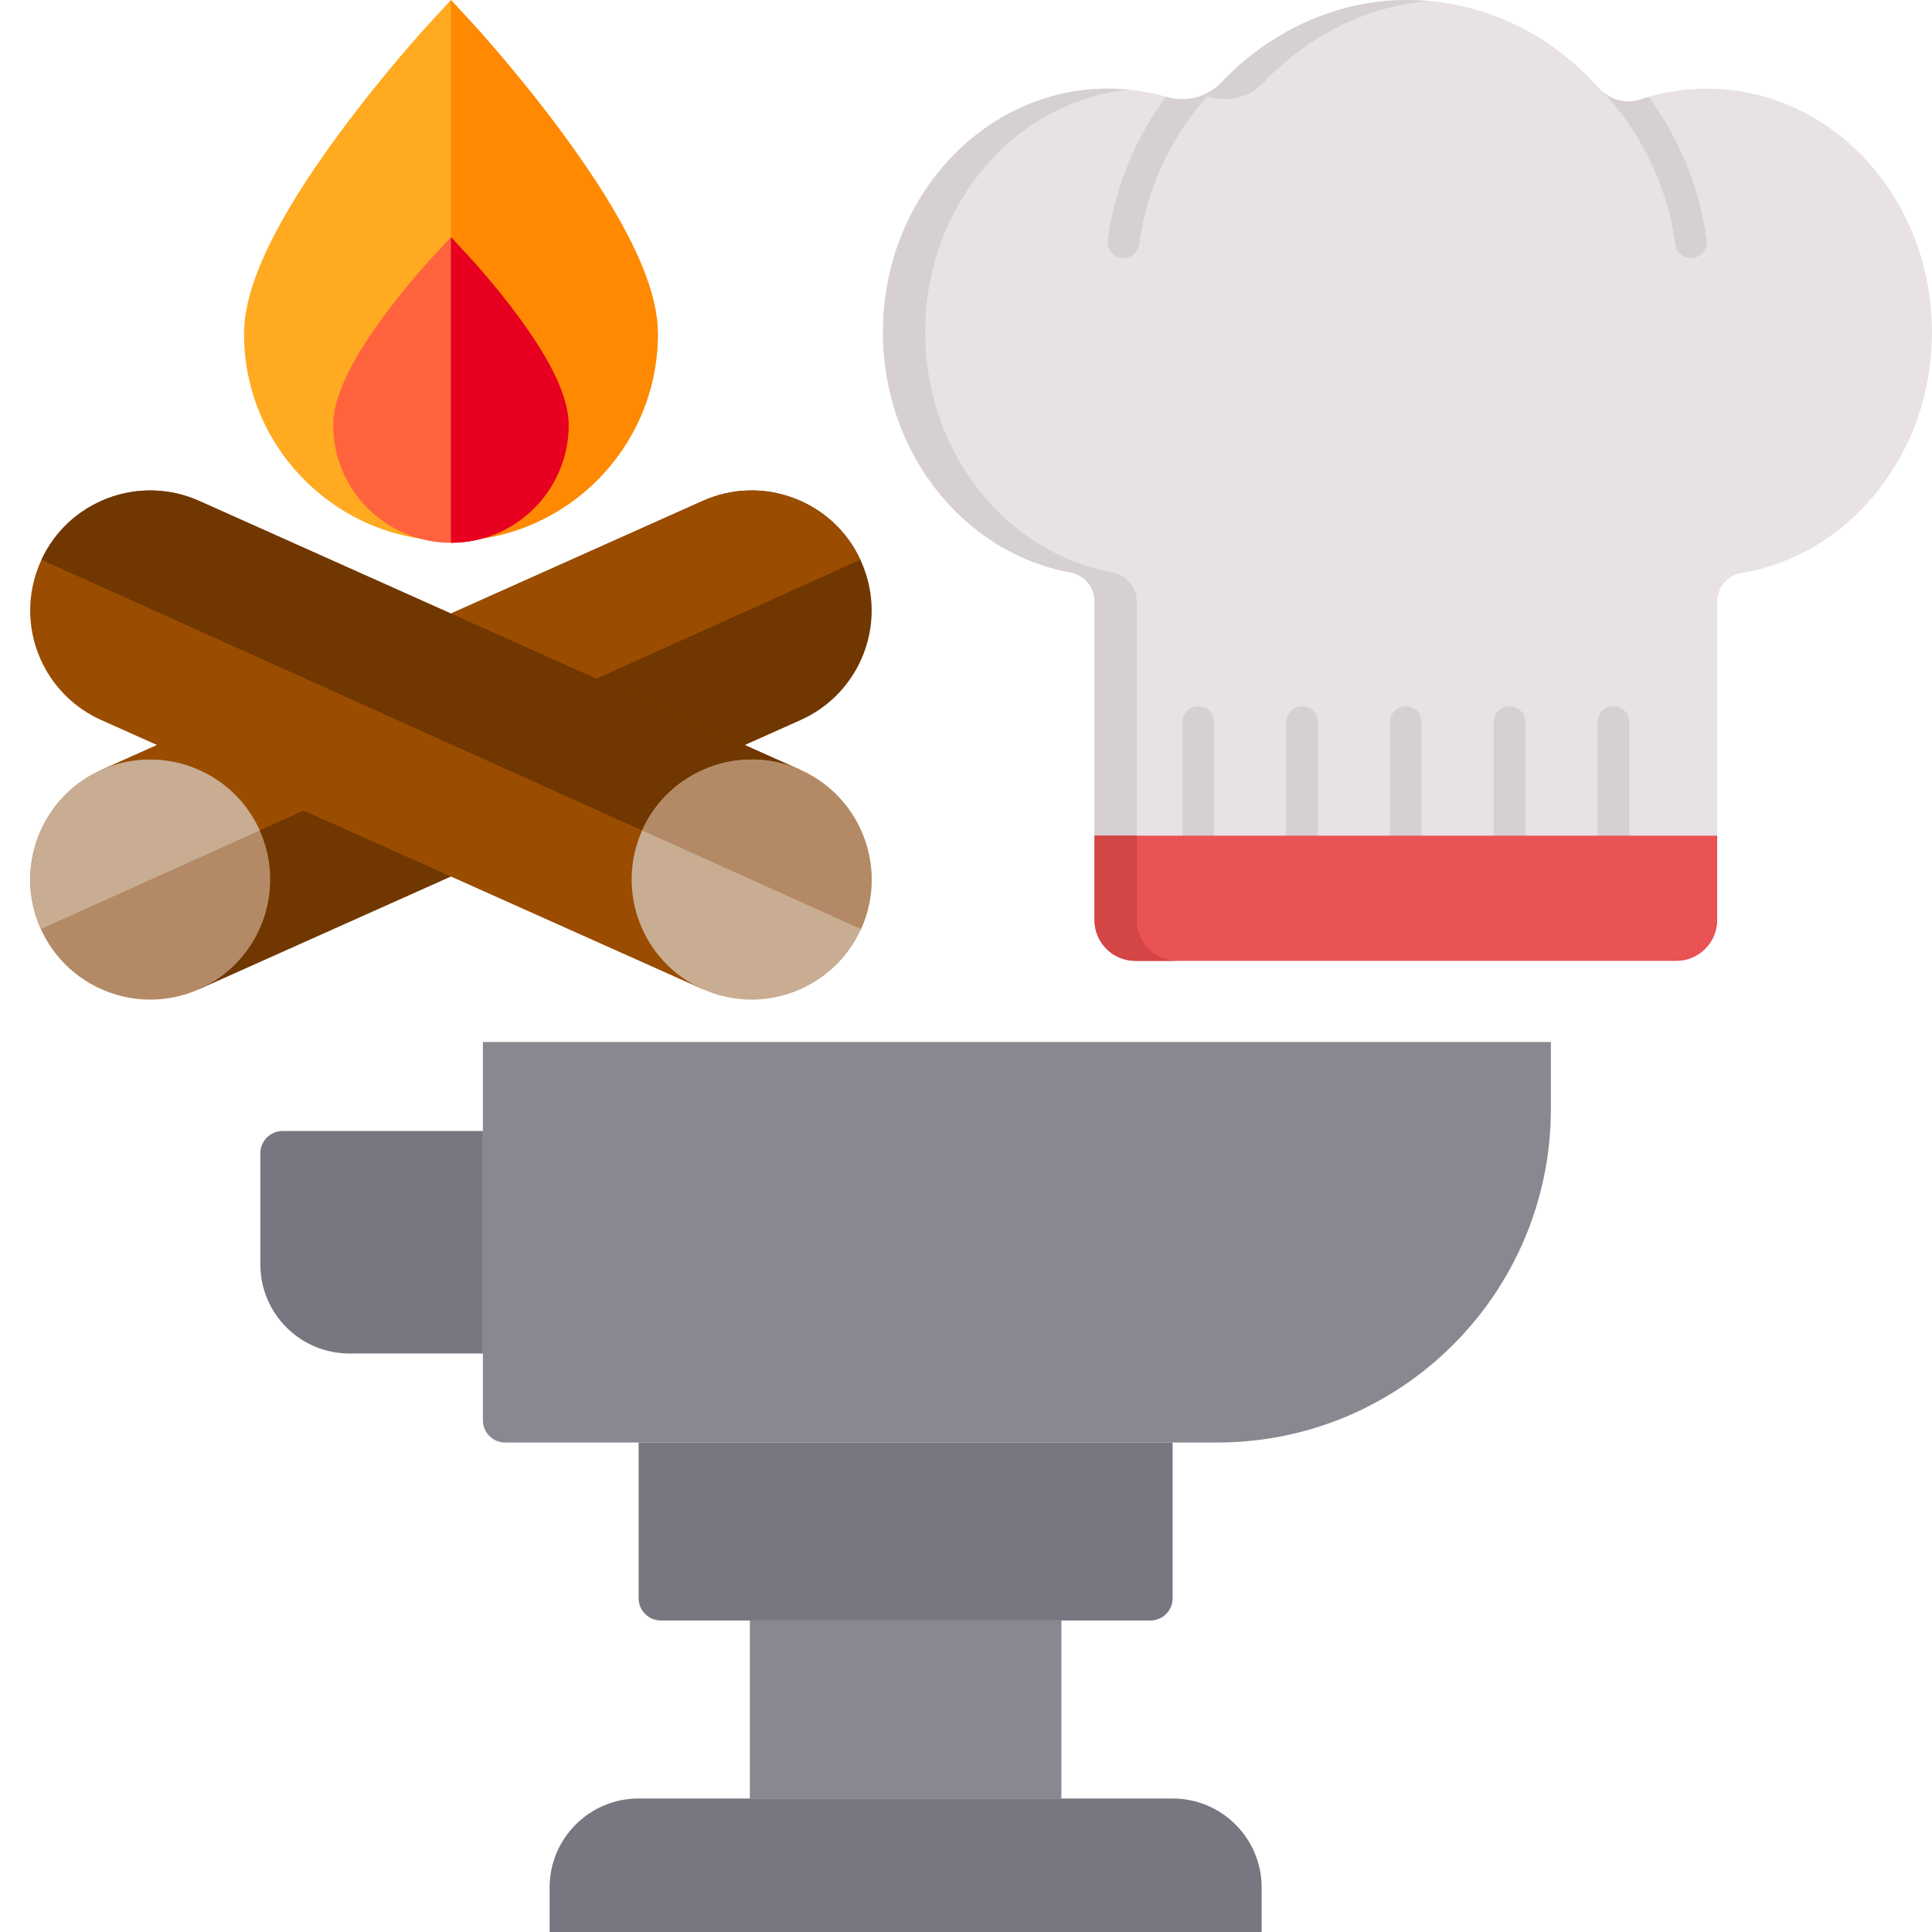 <svg xmlns="http://www.w3.org/2000/svg" viewBox="0 0 512 512" width="512" height="512">
	<style>
		tspan { white-space:pre }
		.shp0 { fill: #703700 } 
		.shp1 { fill: #9a4c00 } 
		.shp2 { fill: #b38a65 } 
		.shp3 { fill: #c8ad92 } 
		.shp4 { fill: #ffaa20 } 
		.shp5 { fill: #ff8900 } 
		.shp6 { fill: #ff633e } 
		.shp7 { fill: #e70020 } 
		.shp8 { fill: #898890 } 
		.shp9 { fill: #787680 } 
		.shp10 { fill: #e8e2e4 } 
		.shp11 { fill: #d6d0d3 } 
		.shp12 { fill: #e95353 } 
		.shp13 { fill: #d44545 } 
	</style>
	<path id="Layer" class="shp0" d="M26.82 204.07L30.47 212.22L39.83 233.14L46.46 247.96L52.8 262.13L212.17 190.82C226.13 184.58 233.68 169.27 230.13 154.42C229.68 152.53 229.04 150.63 228.22 148.8C228.15 148.65 228.08 148.49 228.01 148.34C224.5 140.81 218.31 135.04 210.53 132.07C202.59 129.05 193.95 129.29 186.19 132.76L26.82 204.07Z" />
	<path id="Layer" class="shp1" d="M26.82 204.07L30.47 212.22L39.83 233.14L228.01 148.34C224.5 140.81 218.31 135.04 210.53 132.07C202.59 129.05 193.95 129.29 186.19 132.76L26.82 204.07Z" />
	<path id="Layer" class="shp2" d="M8 233.15C8 237.49 8.89 241.88 10.77 246.09C10.79 246.13 10.81 246.17 10.83 246.21C16.13 257.94 27.73 264.91 39.86 264.91C44.19 264.91 48.59 264.02 52.8 262.13C68.81 254.97 76 236.12 68.84 220.11C68.84 220.1 68.83 220.08 68.83 220.07C61.65 204.09 42.82 196.91 26.82 204.06C15.02 209.35 8 220.98 8 233.15Z" />
	<path id="Layer" class="shp3" d="M8 233.15C8 237.49 8.89 241.88 10.77 246.09C10.79 246.13 10.81 246.17 10.83 246.21L68.83 220.07C61.65 204.09 42.82 196.91 26.82 204.06C15.02 209.35 8 220.98 8 233.15Z" />
	<path id="Layer" class="shp1" d="M212.18 204.07L208.53 212.22L199.17 233.14L192.54 247.96L186.2 262.13L26.83 190.82C12.87 184.58 5.32 169.27 8.87 154.42C9.32 152.53 9.96 150.63 10.78 148.8C10.85 148.65 10.92 148.49 10.99 148.34C14.5 140.81 20.69 135.04 28.47 132.07C36.41 129.05 45.05 129.29 52.81 132.76L212.18 204.07Z" />
	<path id="Layer" class="shp4" d="M174.34 88.5C174.34 118.74 149.74 143.34 119.5 143.34C89.27 143.34 64.67 118.74 64.67 88.5C64.67 75.85 72.88 58.54 89.77 35.56C101.7 19.33 113.45 6.56 113.94 6.03L119.5 0L125.07 6.03C125.56 6.56 137.31 19.33 149.23 35.56C166.13 58.54 174.34 75.85 174.34 88.5L174.34 88.5Z" />
	<path id="Layer" class="shp0" d="M212.18 204.07L208.53 212.22L199.17 233.14L10.99 148.34C14.5 140.81 20.69 135.04 28.47 132.07C36.41 129.05 45.05 129.29 52.81 132.76L212.18 204.07Z" />
	<path id="Layer" class="shp3" d="M231 233.15C231 237.49 230.11 241.88 228.23 246.09C228.21 246.13 228.19 246.17 228.17 246.21C222.87 257.94 211.27 264.91 199.14 264.91C194.81 264.91 190.41 264.02 186.2 262.13C170.19 254.97 163 236.12 170.16 220.11C170.16 220.1 170.17 220.08 170.17 220.07C177.35 204.09 196.18 196.91 212.18 204.06C223.98 209.35 231 220.98 231 233.15L231 233.15Z" />
	<path id="Layer" class="shp2" d="M231 233.15C231 237.49 230.11 241.88 228.23 246.09C228.21 246.13 228.19 246.17 228.17 246.21L170.17 220.07C177.35 204.09 196.18 196.91 212.18 204.06C223.98 209.35 231 220.98 231 233.15L231 233.15Z" />
	<path id="Layer" class="shp5" d="M174.34 88.5C174.34 118.74 149.74 143.34 119.5 143.34L119.5 0L125.07 6.03C125.56 6.56 137.31 19.33 149.23 35.56C166.13 58.54 174.34 75.85 174.34 88.5L174.34 88.5Z" />
	<path id="Layer" class="shp6" d="M150.71 112.65C150.71 129.86 136.71 143.85 119.5 143.85C102.3 143.85 88.3 129.86 88.3 112.65C88.3 105.49 92.65 96.1 101.59 83.94C107.68 75.66 113.69 69.13 113.94 68.85L119.5 62.82L125.07 68.85C125.32 69.13 131.33 75.66 137.42 83.94C146.36 96.1 150.71 105.49 150.71 112.65L150.71 112.65Z" />
	<path id="Layer" class="shp7" d="M150.71 112.65C150.71 129.86 136.71 143.85 119.5 143.85L119.5 62.82L125.07 68.85C125.32 69.13 131.33 75.66 137.42 83.94C146.36 96.1 150.71 105.49 150.71 112.65L150.71 112.65Z" />
	<path id="Layer" class="shp8" d="M127.97 376.38C127.97 379.64 130.61 382.28 133.86 382.28L322.55 382.28C371.4 382.28 411 342.68 411 293.83L411 276.14L127.97 276.14L127.97 376.38Z" />
	<g id="Layer">
		<path id="Layer" class="shp9" d="M92.59 358.69L127.97 358.69L127.97 299.73L74.9 299.73C71.64 299.73 69 302.37 69 305.62L69 335.1C69 348.13 79.56 358.69 92.59 358.69Z" />
		<path id="Layer" class="shp9" d="M169.24 423.55C169.24 426.81 171.88 429.45 175.14 429.45L304.86 429.45C308.12 429.45 310.76 426.81 310.76 423.55L310.76 382.28L169.24 382.28L169.24 423.55Z" />
		<path id="Layer" class="shp9" d="M169.24 476.62C156.22 476.62 145.65 487.18 145.65 500.21L145.65 512L334.35 512L334.35 500.21C334.35 487.18 323.78 476.62 310.76 476.62L169.24 476.62Z" />
	</g>
	<path id="Layer" class="shp8" d="M198.72 429.45L281.28 429.45L281.28 476.62L198.72 476.62L198.72 429.45Z" />
	<path id="Layer" class="shp10" d="M452.39 23.49C446.26 23.49 440.34 24.49 434.78 26.35C430.82 27.67 426.5 26.47 423.73 23.35C410.91 8.96 392.92 0 373 0C354.2 0 336.9 8.24 324.27 21.23C320.57 25.62 314.63 27.3 309.12 25.69C304.17 24.25 298.98 23.49 293.61 23.49C260.69 23.49 234 52.39 234 88.04C234 120.02 255.47 146.56 283.65 151.7C287.36 152.37 290.06 155.61 290.06 159.38L290.06 243.82C290.06 249.79 294.9 254.63 300.87 254.63L444.26 254.63C450.23 254.63 455.07 249.79 455.07 243.82L455.07 159.51C455.07 155.71 457.81 152.46 461.56 151.83C490.13 147.06 512 120.32 512 88.04C512 52.39 485.31 23.49 452.39 23.49L452.39 23.49Z" />
	<g id="Layer">
		<path id="Layer" class="shp11" d="M301.24 243.82L301.24 159.38C301.24 155.61 298.55 152.37 294.84 151.7C266.66 146.56 245.19 120.02 245.19 88.04C245.19 54.43 268.9 26.83 299.2 23.77C297.36 23.59 295.5 23.49 293.61 23.49C260.69 23.49 234 52.39 234 88.04C234 120.02 255.47 146.56 283.65 151.7C287.36 152.37 290.06 155.61 290.06 159.38L290.06 243.82C290.06 249.79 294.9 254.63 300.87 254.63L312.06 254.63C306.09 254.63 301.24 249.79 301.24 243.82L301.24 243.82Z" />
		<path id="Layer" class="shp11" d="M320.3 25.69C325.82 27.3 331.76 25.62 335.46 21.23C346.84 9.53 362.01 1.68 378.65 0.24C376.78 0.08 374.9 0 373 0C354.2 0 336.9 8.24 324.27 21.23C322.73 23.05 320.8 24.4 318.68 25.25C319.22 25.39 319.77 25.54 320.3 25.69Z" />
		<path id="Layer" class="shp11" d="M317.56 228.17C315.24 228.17 313.36 226.29 313.36 223.97L313.36 191.36C313.36 189.04 315.24 187.16 317.56 187.16C319.87 187.16 321.75 189.04 321.75 191.36L321.75 223.97C321.75 226.29 319.87 228.17 317.56 228.17L317.56 228.17Z" />
		<path id="Layer" class="shp11" d="M345.06 228.17C342.74 228.17 340.87 226.29 340.87 223.97L340.87 191.36C340.87 189.04 342.74 187.16 345.06 187.16C347.38 187.16 349.26 189.04 349.26 191.36L349.26 223.97C349.26 226.29 347.38 228.17 345.06 228.17L345.06 228.17Z" />
		<path id="Layer" class="shp11" d="M372.56 228.17C370.25 228.17 368.37 226.29 368.37 223.97L368.37 191.36C368.37 189.04 370.24 187.16 372.56 187.16C374.88 187.16 376.76 189.04 376.76 191.36L376.76 223.97C376.76 226.29 374.88 228.17 372.56 228.17L372.56 228.17Z" />
		<path id="Layer" class="shp11" d="M400.07 228.17C397.75 228.17 395.87 226.29 395.87 223.97L395.87 191.36C395.87 189.04 397.75 187.16 400.07 187.16C402.38 187.16 404.26 189.04 404.26 191.36L404.26 223.97C404.26 226.29 402.38 228.17 400.07 228.17L400.07 228.17Z" />
		<path id="Layer" class="shp11" d="M427.57 228.17C425.25 228.17 423.37 226.29 423.37 223.97L423.37 191.36C423.37 189.04 425.25 187.16 427.57 187.16C429.89 187.16 431.76 189.04 431.76 191.36L431.76 223.97C431.76 226.29 429.88 228.17 427.57 228.17L427.57 228.17Z" />
		<path id="Layer" class="shp11" d="M452.27 63.66C449.99 46.2 442.49 33.24 436.89 25.69C436.18 25.9 435.48 26.12 434.78 26.35C431.2 27.55 427.33 26.67 424.57 24.19C424.59 24.21 424.61 24.23 424.62 24.24C424.78 24.4 440.65 39.5 443.95 64.75C444.25 67.04 446.35 68.66 448.65 68.36C450.95 68.06 452.57 65.96 452.27 63.66Z" />
		<path id="Layer" class="shp11" d="M321.22 24.25C321.47 24.01 321.69 23.75 321.87 23.48C318.26 26.15 313.55 26.99 309.12 25.69C309.07 25.68 309.03 25.67 308.99 25.66C303.38 33.2 295.86 46.17 293.58 63.66C293.25 66.17 295.21 68.4 297.74 68.4C299.82 68.4 301.62 66.86 301.9 64.75C305.19 39.57 320.97 24.49 321.22 24.25Z" />
	</g>
	<path id="Layer" class="shp12" d="M290.06 221.46L290.06 243.82C290.06 249.79 294.9 254.63 300.87 254.63L444.26 254.63C450.23 254.63 455.07 249.79 455.07 243.82L455.07 221.46L290.06 221.46Z" />
	<path id="Layer" class="shp13" d="M301.24 243.82L301.24 221.46L290.06 221.46L290.06 243.82C290.06 249.79 294.9 254.63 300.87 254.63L312.06 254.63C306.09 254.63 301.24 249.79 301.24 243.82L301.24 243.82Z" />
</svg>